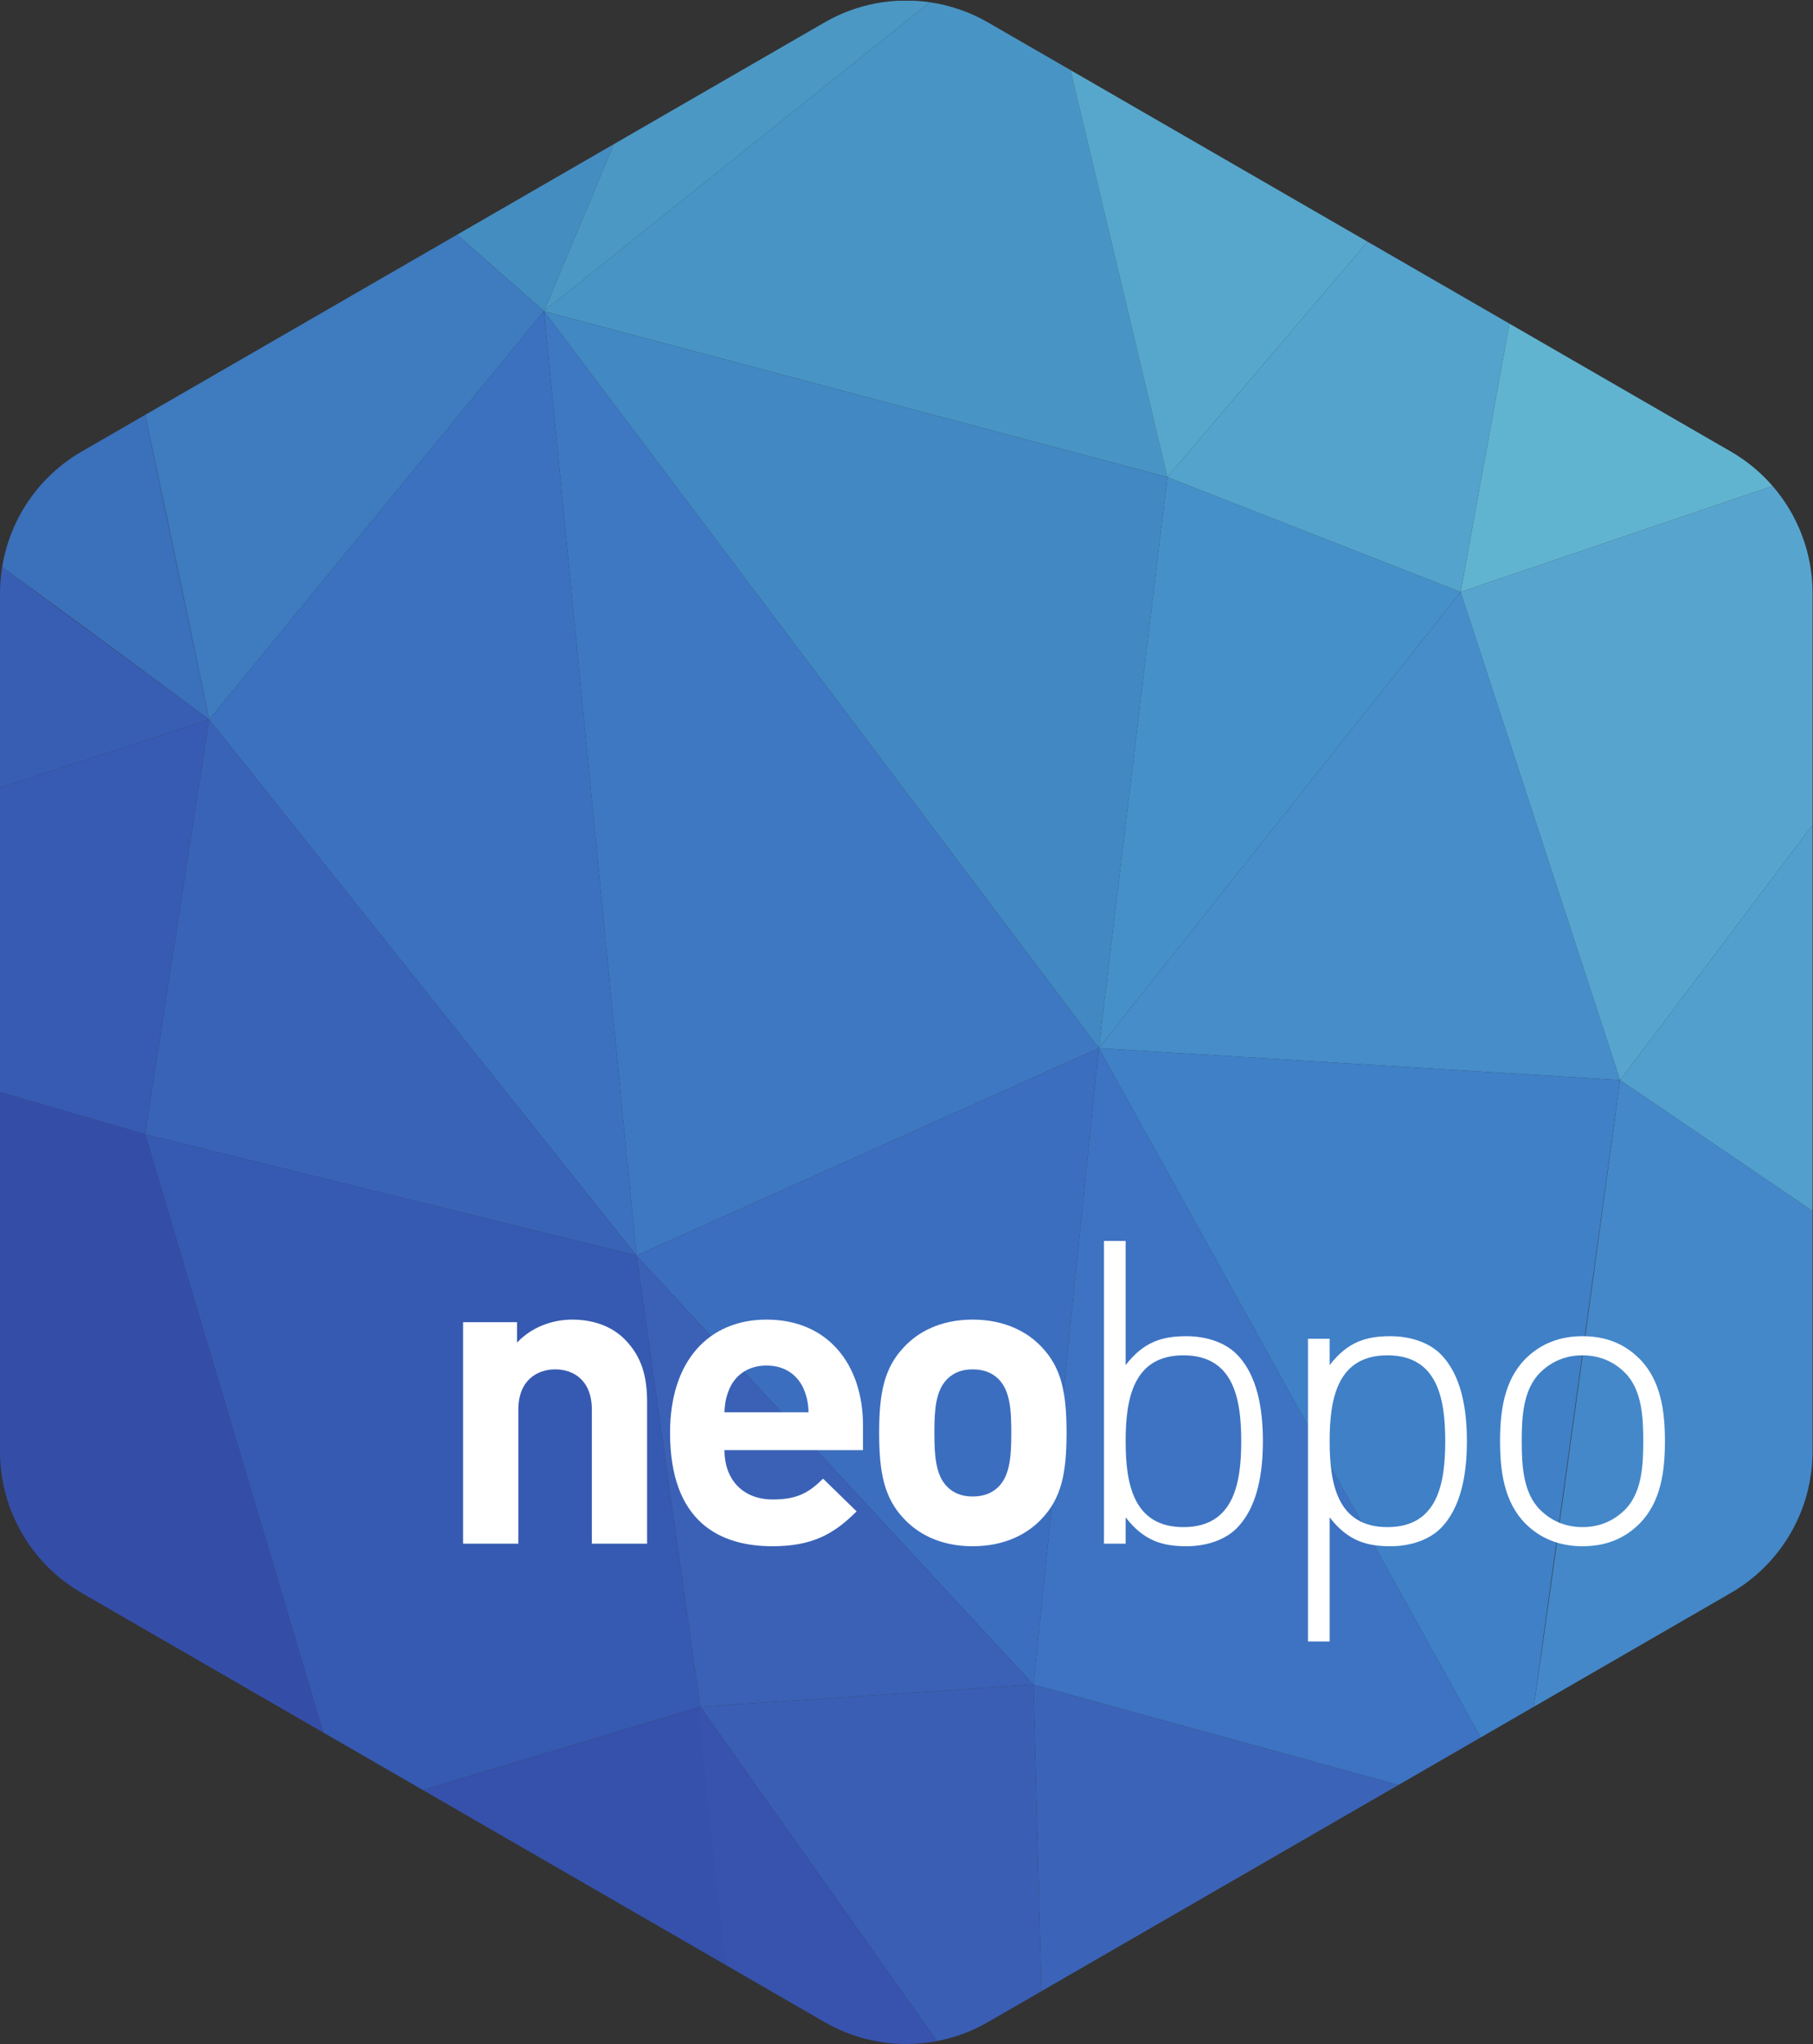 <?xml version="1.0" encoding="UTF-8" standalone="no"?>
<svg
   xmlns:dc="http://purl.org/dc/elements/1.1/"
   xmlns:cc="http://creativecommons.org/ns#"
   xmlns:rdf="http://www.w3.org/1999/02/22-rdf-syntax-ns#"
   xmlns:svg="http://www.w3.org/2000/svg"
   xmlns="http://www.w3.org/2000/svg"
   viewBox="0 0 306.747 345.64"
   height="345.64"
   width="306.747"
   xml:space="preserve"
   id="svg2"
   version="1.1"><rect x="0" y="0" width="306.747" height="345.64" fill="#333333" stroke="none"/><defs
     id="defs6"><clipPath
       id="clipPath20"
       clipPathUnits="userSpaceOnUse"><path
         id="path18"
         d="M 0,0 H 2300.58 V 2592 H 0 Z" /></clipPath></defs><g
     transform="matrix(1.333,0,0,-1.333,0,345.64)"
     id="g10"><g
       transform="scale(0.1)"
       id="g12"><g
         id="g14"><g
           clip-path="url(#clipPath20)"
           id="g16"><path
             id="path22"
             style="fill:#3d73c2;fill-opacity:1;fill-rule:nonzero;stroke:none"
             d="m 1311.71,455.852 463.27,-127.282 104.38,60.27 -484.69,874.4 -82.96,-807.388" /><path
             id="path24"
             style="fill:#448dc1;fill-opacity:1;fill-rule:nonzero;stroke:none"
             d="m 779.195,2410.14 -199.047,-114.93 110.325,-97.08 88.722,212.01" /><path
             id="path26"
             style="fill:#4b98c4;fill-opacity:1;fill-rule:nonzero;stroke:none"
             d="M 1046.68,2564.57 779.195,2410.14 v 0 l -88.722,-212.01 489.907,391.92 c -45.46,6.67 -92.63,-1.77 -133.7,-25.48" /><path
             id="path28"
             style="fill:#3e7bbf;fill-opacity:1;fill-rule:nonzero;stroke:none"
             d="m 265.527,1680.1 424.946,518.03 -110.325,97.08 -395.929,-228.58 c 27.695,-129.08 81.308,-386.53 81.308,-386.53" /><path
             id="path30"
             style="fill:#3b70bb;fill-opacity:1;fill-rule:nonzero;stroke:none"
             d="M 2.738,1873.56 C 99.418,1803.34 265.527,1680.1 265.527,1680.1 l -81.308,386.53 v 0 l -80.606,-46.54 C 49.145,1988.64 12.555,1934.52 2.738,1873.56" /><path
             id="path32"
             style="fill:#385eb4;fill-opacity:1;fill-rule:nonzero;stroke:none"
             d="M 0,1840.63 V 1593.89 L 265.527,1680.1 2.738,1873.56 C 1,1862.76 0,1851.77 0,1840.63" /><path
             id="path34"
             style="fill:#4895c5;fill-opacity:1;fill-rule:nonzero;stroke:none"
             d="m 1180.38,2590.05 -489.907,-391.92 791.217,-210.47 -122.93,516.37 -104.86,60.54 c -23.04,13.3 -48.01,21.74 -73.52,25.48" /><path
             id="path36"
             style="fill:#57a7cc;fill-opacity:1;fill-rule:nonzero;stroke:none"
             d="m 1481.69,1987.66 254.18,298.64 -377.11,217.73 122.93,-516.37" /><path
             id="path38"
             style="fill:#4288c3;fill-opacity:1;fill-rule:nonzero;stroke:none"
             d="m 1394.67,1263.24 -704.197,934.89 791.217,-210.47 -87.02,-724.42" /><path
             id="path40"
             style="fill:#3e78c2;fill-opacity:1;fill-rule:nonzero;stroke:none"
             d="M 807.844,1000.19 1394.67,1263.24 690.473,2198.13 807.844,1000.19" /><path
             id="path42"
             style="fill:#3c71bf;fill-opacity:1;fill-rule:nonzero;stroke:none"
             d="M 265.527,1680.1 807.844,1000.19 690.473,2198.13 265.527,1680.1" /><path
             id="path44"
             style="fill:#3963b7;fill-opacity:1;fill-rule:nonzero;stroke:none"
             d="m 184.219,1153.97 81.308,526.13 542.317,-679.91 -623.625,153.78" /><path
             id="path46"
             style="fill:#468dc9;fill-opacity:1;fill-rule:nonzero;stroke:none"
             d="m 2056.38,1222.77 -661.71,40.47 459.35,578.74 202.36,-619.21" /><path
             id="path48"
             style="fill:#4590c8;fill-opacity:1;fill-rule:nonzero;stroke:none"
             d="m 1481.69,1987.66 372.33,-145.68 -459.35,-578.74 87.02,724.42" /><path
             id="path50"
             style="fill:#54a3cc;fill-opacity:1;fill-rule:nonzero;stroke:none"
             d="m 1735.87,2286.3 v 0 l -254.18,-298.64 372.32,-145.68 61.9,340.38 -180.04,103.94" /><path
             id="path52"
             style="fill:#61b4d0;fill-opacity:1;fill-rule:nonzero;stroke:none"
             d="m 2196.96,2020.09 -281.05,162.27 -61.9,-340.38 395.86,134.43 c -14.87,17.14 -32.65,31.98 -52.91,43.68" /><path
             id="path54"
             style="fill:#57a5cf;fill-opacity:1;fill-rule:nonzero;stroke:none"
             d="m 1854.01,1841.98 202.37,-619.21 244.2,323.8 v 294.06 c 0,50.64 -18.5,98.64 -50.71,135.78 l -395.86,-134.43" /><path
             id="path56"
             style="fill:#4488c9;fill-opacity:1;fill-rule:nonzero;stroke:none"
             d="m 2056.38,1222.77 c 0,0 -85.61,-631.93 -109.6,-795.008 l 250.18,144.449 c 64.12,37.019 103.62,105.43 103.62,179.461 v 305.178 l -244.2,165.92" /><path
             id="path58"
             style="fill:#529fcd;fill-opacity:1;fill-rule:nonzero;stroke:none"
             d="m 2300.58,1546.57 -244.2,-323.8 244.2,-165.92 v 489.72" /><path
             id="path60"
             style="fill:#3f80c7;fill-opacity:1;fill-rule:nonzero;stroke:none"
             d="m 1879.36,388.84 -484.69,874.4 661.71,-40.47 -109.6,-795.008 -67.42,-38.922" /><path
             id="path62"
             style="fill:#3c6ebf;fill-opacity:1;fill-rule:nonzero;stroke:none"
             d="M 807.844,1000.19 1311.71,455.852 1394.67,1263.24 807.844,1000.19" /><path
             id="path64"
             style="fill:#3a61b6;fill-opacity:1;fill-rule:nonzero;stroke:none"
             d="m 888.785,427.762 422.925,28.09 -503.866,544.338 80.941,-572.428" /><path
             id="path66"
             style="fill:#365ab1;fill-opacity:1;fill-rule:nonzero;stroke:none"
             d="M 536.684,322.18 888.785,427.762 807.844,1000.19 184.219,1153.97 410.352,395.109 536.684,322.18" /><path
             id="path68"
             style="fill:#3551ab;fill-opacity:1;fill-rule:nonzero;stroke:none"
             d="M 921.379,100.082 888.785,427.762 536.684,322.18 921.379,100.082" /><path
             id="path70"
             style="fill:#3b64b8;fill-opacity:1;fill-rule:nonzero;stroke:none"
             d="M 1321.99,67.039 1311.71,455.852 1774.98,328.57 1321.99,67.039" /><path
             id="path72"
             style="fill:#395eb4;fill-opacity:1;fill-rule:nonzero;stroke:none"
             d="m 1189.23,3.691 c 22.42,4.289 44.3,12.277 64.67,24.039 L 1321.99,67.039 1311.71,455.852 888.785,427.762 1189.23,3.691" /><path
             id="path74"
             style="fill:#3753ad;fill-opacity:1;fill-rule:nonzero;stroke:none"
             d="m 921.379,100.082 v 0 L 1046.68,27.73 C 1090.42,2.48 1141.08,-5.52 1189.23,3.691 1189.22,3.699 895.82,417.832 888.785,427.762 c -7.035,9.937 32.594,-327.68 32.594,-327.68" /><path
             id="path76"
             style="fill:#375bb2;fill-opacity:1;fill-rule:nonzero;stroke:none"
             d="M 184.219,1153.97 265.527,1680.1 0,1593.89 v -386.3 l 184.219,-53.62" /><path
             id="path78"
             style="fill:#344ea8;fill-opacity:1;fill-rule:nonzero;stroke:none"
             d="M 103.613,572.211 410.352,395.109 184.219,1153.97 0,1207.59 V 751.672 C 0,677.641 39.496,609.23 103.613,572.211" /><path
             id="path80"
             style="fill:#ffffff;fill-opacity:1;fill-rule:nonzero;stroke:none"
             d="m 751.207,634.66 v 169.91 c 0,38.289 -24.269,51.239 -46.387,51.239 -22.121,0 -46.925,-12.95 -46.925,-51.239 V 634.66 H 587.77 v 281.02 h 68.503 v -25.891 c 18.34,19.422 44.231,29.133 70.118,29.133 28.058,0 50.703,-9.16 66.347,-24.813 22.657,-22.648 28.598,-49.078 28.598,-79.828 V 634.66 h -70.129" /><path
             id="path82"
             style="fill:#ffffff;fill-opacity:1;fill-rule:nonzero;stroke:none"
             d="m 1019.85,831.531 c -7.56,16.731 -23.194,29.129 -46.932,29.129 -23.734,0 -39.375,-12.398 -46.926,-29.129 -4.316,-10.242 -5.937,-17.789 -6.476,-30.191 h 106.794 c -0.53,12.402 -2.15,19.949 -6.46,30.191 z M 919.516,753.332 c 0,-36.141 22.121,-62.582 61.496,-62.582 30.738,0 45.848,8.629 63.638,26.441 l 42.62,-41.543 c -28.59,-28.589 -56.09,-44.226 -106.805,-44.226 -66.336,0 -129.992,30.207 -129.992,144.019 0,91.7 49.629,143.481 122.445,143.481 78.212,0 122.442,-57.172 122.442,-134.313 V 753.332 H 919.516" /><path
             id="path84"
             style="fill:#ffffff;fill-opacity:1;fill-rule:nonzero;stroke:none"
             d="m 1267.45,843.41 c -8.1,8.082 -18.88,12.399 -32.91,12.399 -14.02,0 -24.28,-4.317 -32.36,-12.399 -14.57,-14.57 -16.19,-38.84 -16.19,-67.969 0,-29.121 1.62,-53.949 16.19,-68.5 8.08,-8.089 18.34,-12.41 32.36,-12.41 14.03,0 24.81,4.321 32.91,12.41 14.55,14.551 16.17,39.379 16.17,68.5 0,29.129 -1.62,53.399 -16.17,67.969 z m 54.47,-177.461 c -17.26,-18.34 -45.84,-34.527 -87.38,-34.527 -41.54,0 -69.59,16.187 -86.84,34.527 -25.35,26.422 -31.83,58.25 -31.83,109.492 0,50.7 6.48,82.528 31.83,108.957 17.25,18.344 45.3,34.524 86.84,34.524 41.54,0 70.12,-16.18 87.38,-34.524 25.36,-26.429 31.82,-58.257 31.82,-108.957 0,-51.242 -6.46,-83.07 -31.82,-109.492" /><path
             id="path86"
             style="fill:#ffffff;fill-opacity:1;fill-rule:nonzero;stroke:none"
             d="m 1502.1,873.609 c -63.65,0 -73.36,-55.019 -73.36,-108.949 0,-53.949 9.71,-108.969 73.36,-108.969 63.65,0 73.36,55.02 73.36,108.969 0,53.93 -9.71,108.949 -73.36,108.949 z m 67.42,-219.539 c -13.47,-13.468 -36.13,-22.648 -63.65,-22.648 -29.67,0 -53.93,6.476 -77.13,36.68 V 634.66 h -27.5 v 384.05 h 27.5 V 861.199 c 23.2,30.223 47.46,36.68 77.13,36.68 27.52,0 50.18,-9.16 63.65,-22.66 26.43,-26.418 33.44,-69.571 33.44,-110.559 0,-41 -7.01,-84.148 -33.44,-110.59" /><path
             id="path88"
             style="fill:#ffffff;fill-opacity:1;fill-rule:nonzero;stroke:none"
             d="m 1761.03,873.609 c -63.66,0 -73.36,-55.019 -73.36,-108.949 0,-53.949 9.7,-108.969 73.36,-108.969 63.65,0 73.36,55.02 73.36,108.969 0,53.93 -9.71,108.949 -73.36,108.949 z m 67.42,-219.539 c -13.48,-13.468 -36.13,-22.648 -63.65,-22.648 -29.67,0 -53.93,6.476 -77.13,36.68 v -157.5 h -27.5 v 384.046 h 27.5 v -33.449 c 23.2,30.223 47.46,36.68 77.13,36.68 27.52,0 50.17,-9.16 63.65,-22.66 26.42,-26.418 33.44,-69.571 33.44,-110.559 0,-41 -7.02,-84.148 -33.44,-110.59" /><path
             id="path90"
             style="fill:#ffffff;fill-opacity:1;fill-rule:nonzero;stroke:none"
             d="m 2062.55,851.492 c -14.55,14.567 -32.89,22.117 -53.93,22.117 -21.05,0 -39.37,-7.55 -53.94,-22.117 -21.58,-21.57 -23.2,-56.64 -23.2,-86.832 0,-30.219 1.62,-65.281 23.2,-86.851 14.57,-14.559 32.89,-22.118 53.94,-22.118 21.04,0 39.38,7.559 53.93,22.118 21.58,21.57 23.2,56.632 23.2,86.851 0,30.192 -1.62,65.262 -23.2,86.832 z m 18.34,-191.48 c -18.87,-18.883 -42.6,-28.59 -72.27,-28.59 -29.14,0 -53.41,9.707 -72.28,28.59 -27.52,27.508 -32.36,67.418 -32.36,104.648 0,37.211 4.84,77.129 32.36,104.641 18.87,18.871 43.14,28.578 72.28,28.578 29.67,0 53.4,-9.707 72.27,-28.578 27.52,-27.512 32.36,-67.43 32.36,-104.641 0,-37.23 -4.84,-77.14 -32.36,-104.648" /></g></g></g></g></svg>
